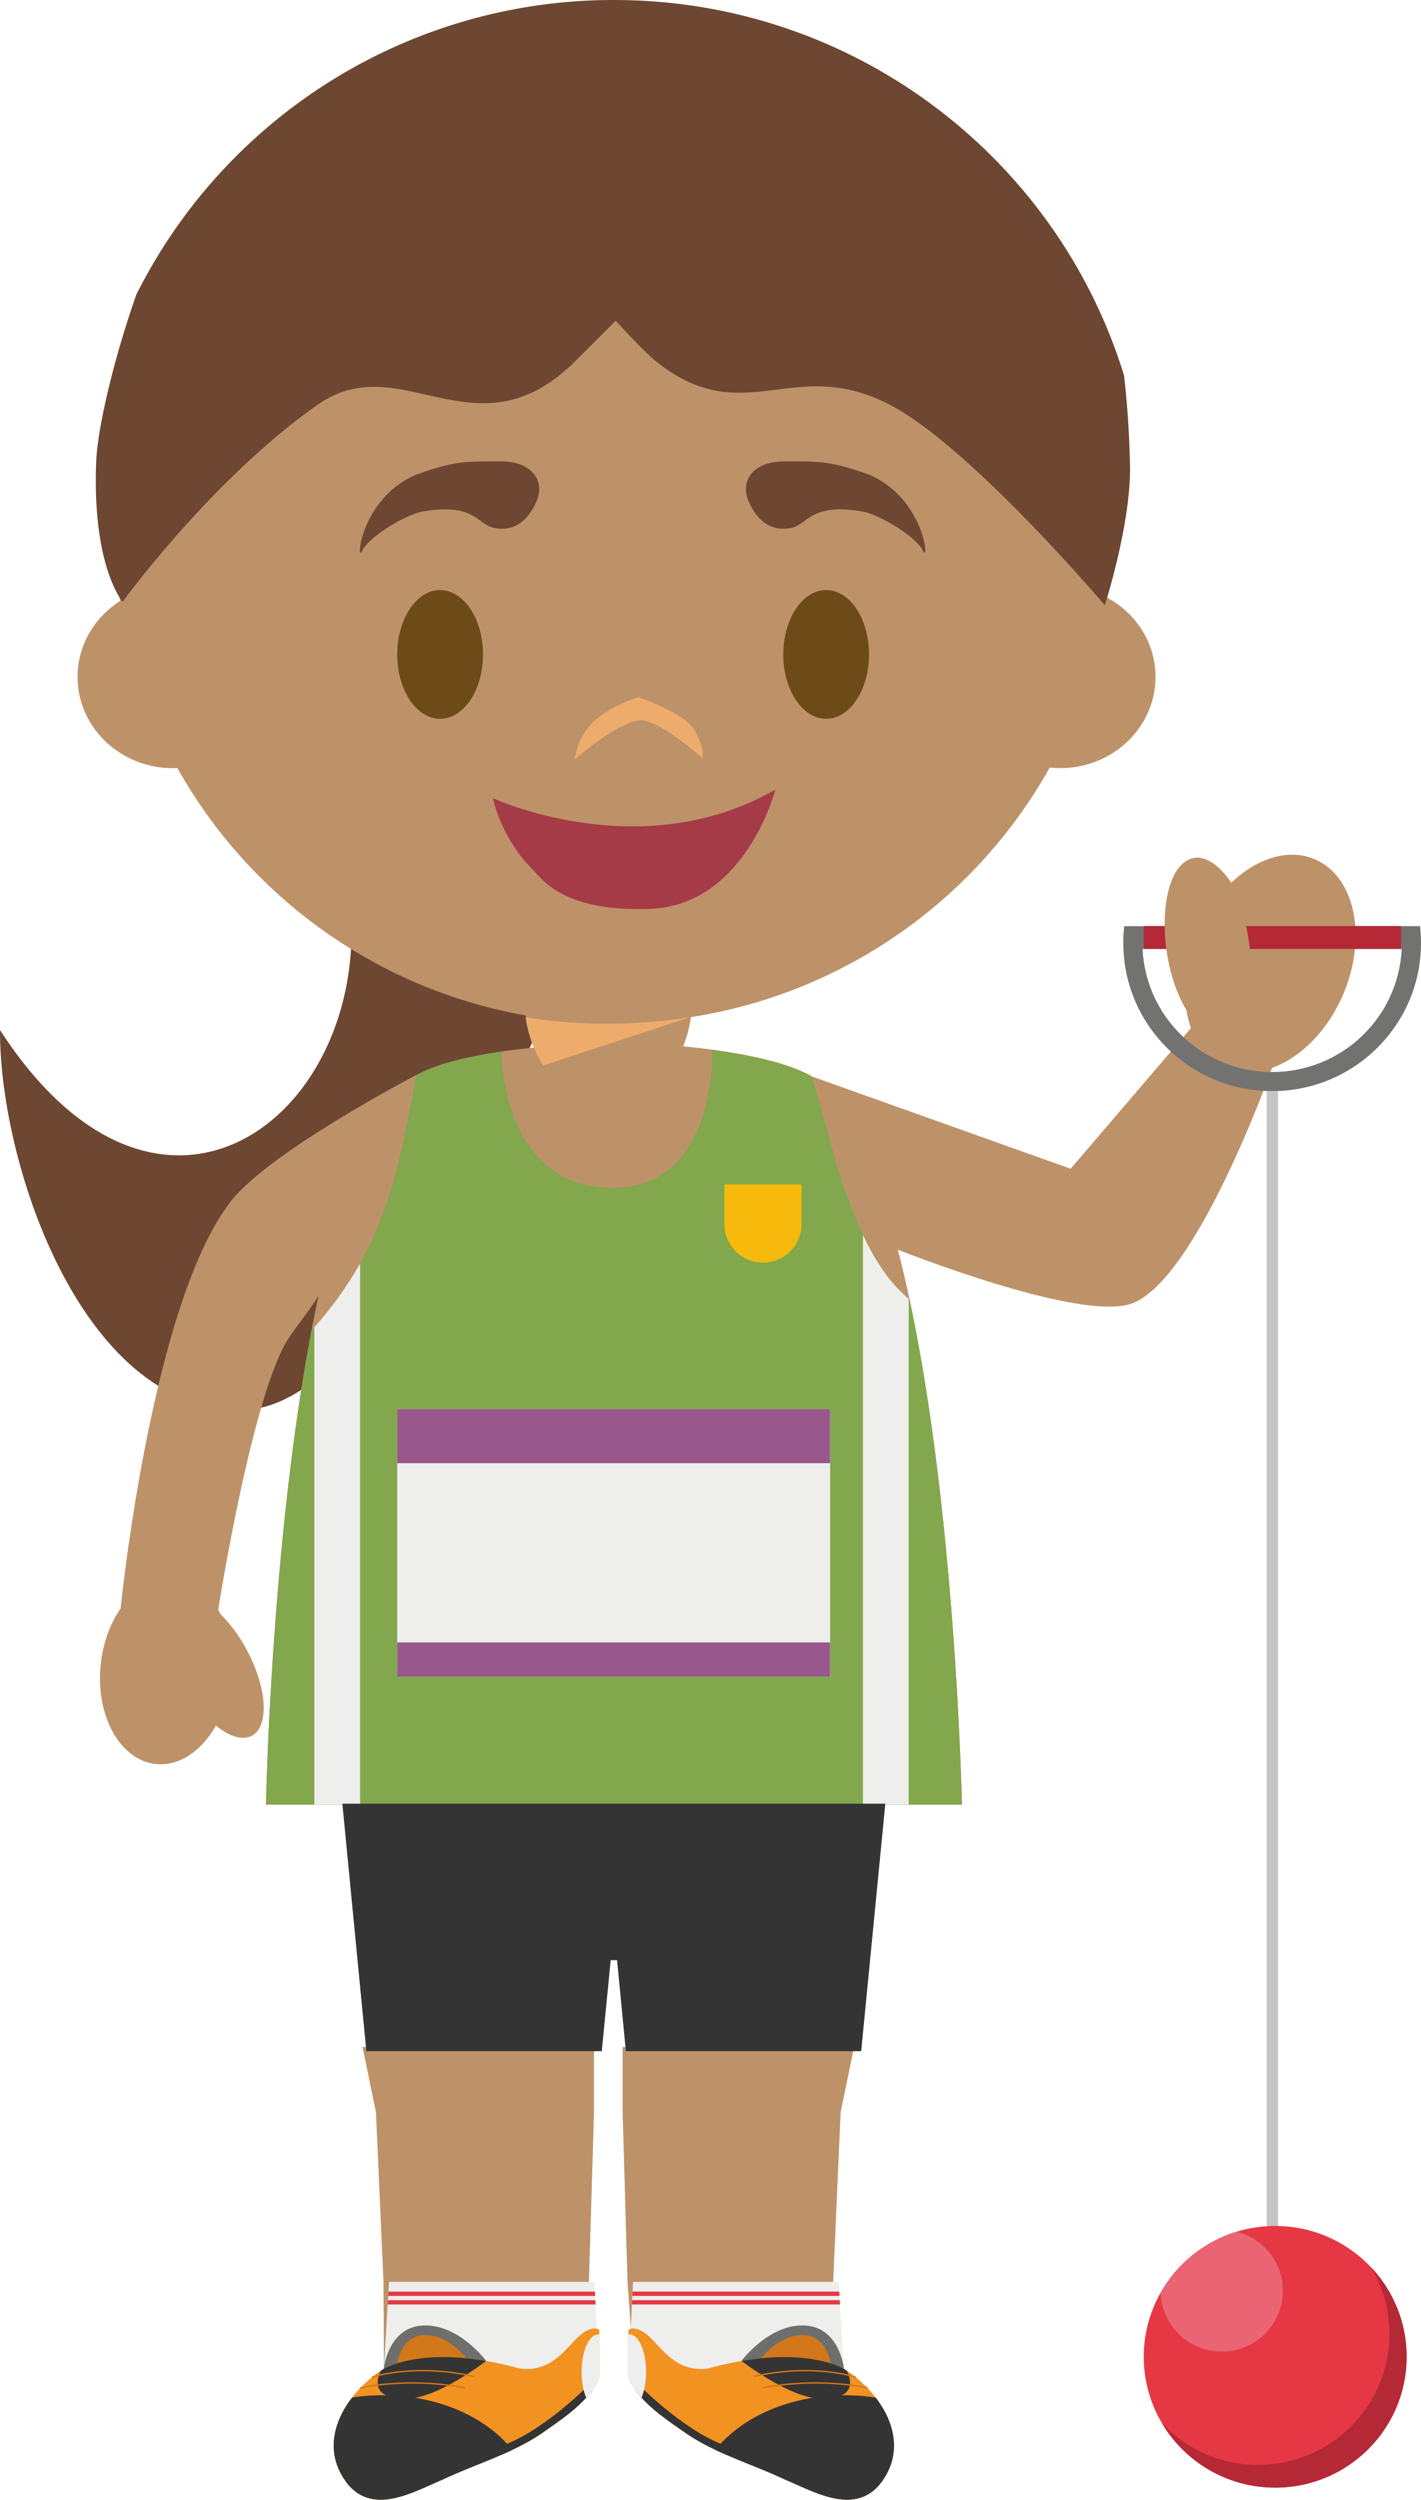 <svg xmlns="http://www.w3.org/2000/svg" width="66.257" height="116.495"><g fill-rule="evenodd" stroke-miterlimit="10" data-paper-data="{&quot;isPaintingLayer&quot;:true}" style="mix-blend-mode:normal"><path fill="#6d4731" d="M0 48.002c8.312 12.834 19.406 2.127 15.633-9.22-2.739-8.235 12.13 2.681 12.13 2.681s-8.706 23.872-16.257 24.23C3.952 66.048-.026 54.366 0 48.003" data-paper-data="{&quot;origPos&quot;:null}"/><path fill="#be9269" d="M7.267 82.208c-1.675-.177-2.824-2.258-2.57-4.65.107-1.004.444-1.906.927-2.596-.002.002-.002.009-.002.011.097-.923 1.544-14.414 5.158-19.007 1.82-2.315 8.604-5.855 8.604-5.855h.015c2.183-1.24 7.354-1.422 7.354-1.422l1.8.077h.146l1.792-.109s5.151.244 7.35 1.497v.006l12.08 4.306 5.61-6.554a4.706 4.706 0 0 1-.213-.845c-.358-.65-.655-1.47-.832-2.377-.466-2.38.054-4.482 1.158-4.695.593-.113 1.228.337 1.768 1.144 1.188-1.139 2.66-1.616 3.883-1.099 1.878.79 2.478 3.609 1.335 6.293-.733 1.721-2.003 2.969-3.318 3.431 0 0-3.495 9.884-6.545 10.985-2.216.797-9.466-1.949-10.904-2.51 2.674 10.27 2.987 25.86 2.987 25.86H12.4s.256-13.55 2.453-23.718v-.008c-.265.461-.729 1.043-1.322 1.881-1.734 2.44-3.357 12.768-3.357 12.768.041.071.08.137.116.212a6.82 6.82 0 0 1 1.227 1.678c.945 1.766 1.042 3.547.222 3.982-.44.23-1.052.028-1.673-.478-.662 1.181-1.708 1.907-2.799 1.791z" data-paper-data="{&quot;origPos&quot;:null}"/><path fill="#c6c5c6" d="M59.06 50.851h.533v54.162h-.533z"/><path fill="#727371" d="M53.276 44.22c.145 3.195 2.793 5.74 6.038 5.74 3.247 0 5.897-2.545 6.042-5.739h-12.08m-.9-.275c-.001-.262.014-.524.044-.785h13.792c.028.257.045.519.045.785 0 3.812-3.109 6.904-6.943 6.904-3.834 0-6.938-3.092-6.938-6.904"/><path fill="#b52836" d="M53.331 43.161h11.993v1.06H53.331z"/><path fill="#e63744" d="M65.586 109.833c0 3.364-2.742 6.097-6.128 6.097-3.383 0-6.128-2.733-6.128-6.097 0-3.366 2.745-6.097 6.128-6.097 3.386 0 6.128 2.73 6.128 6.097"/><path fill="#b52836" d="M63.935 105.668a6.06 6.06 0 0 1 1.652 4.164c0 3.366-2.745 6.098-6.128 6.098a6.137 6.137 0 0 1-5.274-2.993 6.121 6.121 0 0 0 4.474 1.931c3.383 0 6.128-2.73 6.128-6.1a6.05 6.05 0 0 0-.852-3.1"/><path fill="#eb6474" d="M57.658 104.005a2.834 2.834 0 0 1 2.16 2.75 2.844 2.844 0 0 1-2.85 2.836 2.845 2.845 0 0 1-2.85-2.75 6.134 6.134 0 0 1 3.54-2.837"/><path fill="#be9269" d="M54.403 44.372c-.34-2.27.235-4.236 1.291-4.39 1.055-.157 2.183 1.555 2.528 3.821.338 2.272-.244 4.237-1.294 4.392-1.055.157-2.185-1.556-2.525-3.823" data-paper-data="{&quot;origPos&quot;:null}"/><path fill="#82a74d" d="M12.402 84.1c.013-.663.27-11.965 2.014-21.495.041-.208.067-.397.11-.603 3.582-3.984 4.045-7.679 4.884-11.888.973-.551 2.536-.89 3.968-1.099 0 0 0 6.342 5.175 6.342 4.892 0 4.66-6.43 4.66-6.43 1.59.215 3.505.59 4.63 1.236.885 2.646 1.806 8.157 4.566 10.397 2.113 9.867 2.425 22.808 2.443 23.54z"/><path fill="#f6b90c" d="M37.374 55.195v1.856c0 .99-.804 1.791-1.796 1.791h-.004a1.794 1.794 0 0 1-1.797-1.791v-1.856z"/><path fill="#eeeeed" d="M42.371 60.529v23.57h-2.133V57.554c.565 1.197 1.255 2.248 2.132 2.975zM16.79 58.88a17.197 17.197 0 0 1-2.133 2.972V84.1h2.133V58.88m1.731 6.789h20.187v12.463H18.52z"/><path fill="#99588c" d="M18.52 65.671h20.187v2.518H18.52zm0 10.871h20.187v1.59H18.52z"/><path fill="#be9269" d="M26.496 110.575h-8.593l-.023-4.235-.35-7.898-.625-3.048h10.792v3.048l-.237 7.898zm12.327 0h-9.26l-.305-4.235-.227-7.898v-3.048h10.792l-.627 3.048-.347 7.898z" data-paper-data="{&quot;origPos&quot;:null}"/><path fill="#343434" d="M41.28 84.056 40.155 95.59H29.182l-.41-4.242h-.297l-.416 4.242H17.082l-1.119-11.534H31.89z"/><path fill="#eeeeed" d="M27.92 110.384h.021c.065.266-.02.559-.207.839-.595.912-1.628 1.588-2.505 2.202-.143.096-.29.186-.44.274H16.99v-2.594a6.21 6.21 0 0 1 .918-.721h-.006l.237-4.044h9.581z"/><path fill="#e63744" d="M27.75 106.997H18.1l.01-.202h9.633zm.02.398h-9.694l.013-.2h9.673z"/><path fill="#eeeeed" d="M40.98 111.932v1.766h-8.523a8.322 8.322 0 0 1-.437-.281c-.88-.611-1.915-1.281-2.508-2.193-.184-.283-.27-.575-.204-.841h.01l.2-4.042h9.59l.234 4.042h-.006a5.734 5.734 0 0 1 1.643 1.549z"/><path fill="#e63744" d="M29.495 106.794h9.638l.01.202h-9.659zm-.019.4h9.68l.01.2h-9.699z"/><path fill="#6e6e6d" d="M17.897 110.369s.2-1.915 1.82-1.995c1.68-.082 2.952 1.654 2.952 1.654l-4.743.356z"/><path fill="#d2771a" d="M18.513 110.193s.136-1.317 1.248-1.373c1.156-.056 2.034 1.137 2.034 1.137l-3.265.245z"/><path fill="#f29221" d="M17.926 110.384s1.95-1.212 6.33 0c1.768.206 2.316-1.427 3.148-1.791.412-.183.537 0 .537 0v1.791c.065.266-.02.558-.207.838-.595.913-1.628 1.586-2.505 2.2-1.363.927-3.082 1.42-4.587 2.134-1.36.571-3.152 1.633-4.37.28-1.614-1.921-.244-4.259 1.636-5.452h-.006l-.004-.009.028.009"/><path fill="#343434" d="M27.601 111.411c-.604.82-1.559 1.44-2.374 2.01-.569.386-1.205.701-1.86.984l-.177-.36c1.942-.562 4.196-2.832 4.196-2.832l.215.198m-9.675-1.027s1.477-.92 4.743-.356c-.959.708-2.566 1.746-3.706 1.755-1.464.01-1.5-.663-1.21-1.3.047-.037.104-.041.155-.105h-.006l-.004-.009.028.015"/><path fill="#343434" d="M17.854 111.624c2.575 0 4.826 1.024 6.033 2.547-1.056.502-2.204.892-3.245 1.385-1.36.572-3.152 1.634-4.369.28-1.12-1.337-.8-2.875.13-4.087.004-.005.008-.013.013-.017a9.53 9.53 0 0 1 1.438-.108"/><path fill="#eeeeed" d="M27.886 108.794c.018 0 .036.002.054.004v1.586c.066.266-.02.558-.205.838a4.207 4.207 0 0 1-.403.515c-.132-.311-.212-.736-.212-1.203 0-.961.343-1.74.766-1.74"/><path fill="#d2771a" d="M16.8 111.321a.03.03 0 0 1-.03-.026.03.03 0 0 1 .023-.039c.021-.006 2.145-.521 4.87-.015.018.002.033.022.027.037-.003.019-.018.03-.04.027-2.708-.504-4.819.01-4.842.013 0 .003-.005.003-.009.003m.562-.512a.038.038 0 0 1-.034-.021c-.005-.02.006-.037.023-.041.018-.009 1.993-.654 4.733-.034.016.004.028.023.026.04-.004.018-.023.03-.038.024-2.724-.614-4.677.024-4.699.03-.004.002-.009.002-.01.002"/><path fill="#6e6e6d" d="m39.32 110.384-4.748-.356s1.276-1.736 2.954-1.654c1.623.08 1.822 1.995 1.822 1.995z"/><path fill="#d2771a" d="m38.715 110.202-3.264-.245s.877-1.193 2.033-1.137c1.113.056 1.25 1.373 1.25 1.373z"/><path fill="#f29221" d="m39.32 110.384.028-.009-.005.009h-.006c1.88 1.193 3.245 3.531 1.636 5.452-1.218 1.353-3.01.291-4.37-.28-1.505-.714-3.224-1.207-4.584-2.134-.88-.614-1.913-1.287-2.508-2.2-.183-.28-.272-.572-.207-.838v-1.791s.12-.183.54 0c.83.364 1.377 1.997 3.147 1.791 4.38-1.212 6.33 0 6.33 0"/><path fill="#343434" d="m29.644 111.411.216-.198s2.25 2.27 4.196 2.832l-.177.36c-.656-.283-1.292-.598-1.859-.984-.82-.57-1.77-1.19-2.376-2.01m9.676-1.027.028-.015-.005.009h-.006c.052.064.103.068.155.105.291.637.255 1.31-1.21 1.3-1.138-.009-2.744-1.047-3.71-1.755 3.268-.564 4.748.356 4.748.356"/><path fill="#343434" d="M39.391 111.624c.494 0 .975.037 1.436.108.005.004.011.012.015.017.93 1.212 1.251 2.75.13 4.087-1.216 1.354-3.008.292-4.369-.28-1.04-.493-2.188-.883-3.25-1.385 1.213-1.523 3.464-2.547 6.038-2.547"/><path fill="#eeeeed" d="M29.36 108.794c.422 0 .765.779.765 1.74 0 .467-.082.892-.213 1.203a4.353 4.353 0 0 1-.4-.515c-.185-.28-.273-.572-.206-.838v-1.586a.42.42 0 0 1 .054-.004"/><path fill="#d2771a" d="M40.446 111.321c-.004 0-.008 0-.01-.003-.022-.003-2.133-.517-4.84-.013a.039.039 0 0 1-.044-.027c0-.015.01-.035.03-.037 2.725-.506 4.85.009 4.871.015a.032.032 0 0 1 .023.039.03.03 0 0 1-.03.026m-.563-.512c-.003 0-.007 0-.01-.002-.02-.006-1.975-.644-4.698-.03-.018.006-.035-.006-.039-.024-.004-.017.01-.036.026-.04 2.74-.62 4.711.025 4.733.034.017.004.028.021.023.041a.038.038 0 0 1-.034.021"/><path fill="#be9269" d="M30.265 50.513h-3.797c-1.087 0-1.967-2.322-1.967-3.382h7.728c0 1.06-.88 3.382-1.964 3.382" data-paper-data="{&quot;origPos&quot;:null}"/><path fill="#eeac6c" d="M25.33 49.651c-.436-.66-.745-1.579-.816-2.242 1.227.2 2.485.303 3.765.303 1.343 0 2.657-.112 3.933-.333l-.01.015-6.872 2.257"/><path fill="#be9269" d="M5.597 28.009a23.156 23.156 0 0 1-.26-3.48c0-12.788 10.414-23.15 23.263-23.15 12.85 0 23.266 10.362 23.266 23.15 0 1.128-.08 2.235-.238 3.323 1.344.73 2.25 2.11 2.25 3.692 0 2.35-1.99 4.254-4.445 4.254-.163 0-.325-.01-.487-.028A23.283 23.283 0 0 1 28.6 47.679 23.279 23.279 0 0 1 8.27 35.793c-.07.002-.137.006-.209.006-2.45 0-4.444-1.905-4.444-4.254 0-1.474.787-2.774 1.98-3.536" data-paper-data="{&quot;origPos&quot;:null}"/><path fill="#6d4731" d="M25.091 23.149s-.503 1.803-2.082 1.446c-.772-.174-.908-1.201-3.386-.74-.779.18-2.417 1.156-2.732 1.808-.316.652-.088-2.392 2.457-3.522 1.835-.675 2.457-.642 3.977-.642s1.987.907 1.766 1.65m9.741 0s.503 1.803 2.082 1.446c.772-.174.908-1.201 3.386-.74.78.18 2.417 1.156 2.732 1.808.316.652.087-2.392-2.457-3.522-1.835-.675-2.457-.642-3.977-.642s-1.987.907-1.766 1.65" data-paper-data="{&quot;origPos&quot;:null}"/><path fill="#6d4b19" d="M22.521 30.499c0 1.657-.895 3-2 3s-2-1.343-2-3 .895-3 2-3 2 1.343 2 3m18 0c0 1.657-.895 3-2 3s-2-1.343-2-3 .895-3 2-3 2 1.343 2 3" data-paper-data="{&quot;origPos&quot;:null}"/><path fill="#eeac6c" d="M29.8 33.568c-1.125.153-3.02 1.834-3.02 1.834s.207-1.009.503-1.299c.8-1.156 2.487-1.604 2.487-1.604s2.173.703 2.65 1.588c.443.824.34 1.238.34 1.238s-2.12-1.871-2.96-1.756z"/><path fill="#a53b46" d="M22.98 37.195s6.897 3.208 13.172-.397c0 0-1.39 5.47-5.95 5.561-4.115.122-4.984-1.492-5.477-1.956-.492-.463-1.42-1.772-1.745-3.208" data-paper-data="{&quot;origPos&quot;:null}"/><path fill="#6d4731" d="M52.69 21.739c.035 2.708-1.176 6.467-1.176 6.467s-6.146-7.241-9.893-9.273c-4.587-2.478-6.867 1.176-10.967-2.04-.677-.534-1.945-1.948-1.945-1.948-.648.65-1.297 1.3-1.947 1.947-4.607 4.487-8.06-.748-11.937 1.96-4.933 3.45-9.106 9.191-9.106 9.191s-1.433-1.633-1.233-6.557c.056-1.42.748-4.565 1.873-7.762A24.872 24.872 0 0 1 28.63 0C39.83 0 49.306 7.373 52.413 17.506c.158 1.406.25 2.819.276 4.233" data-paper-data="{&quot;origPos&quot;:null}"/></g></svg>